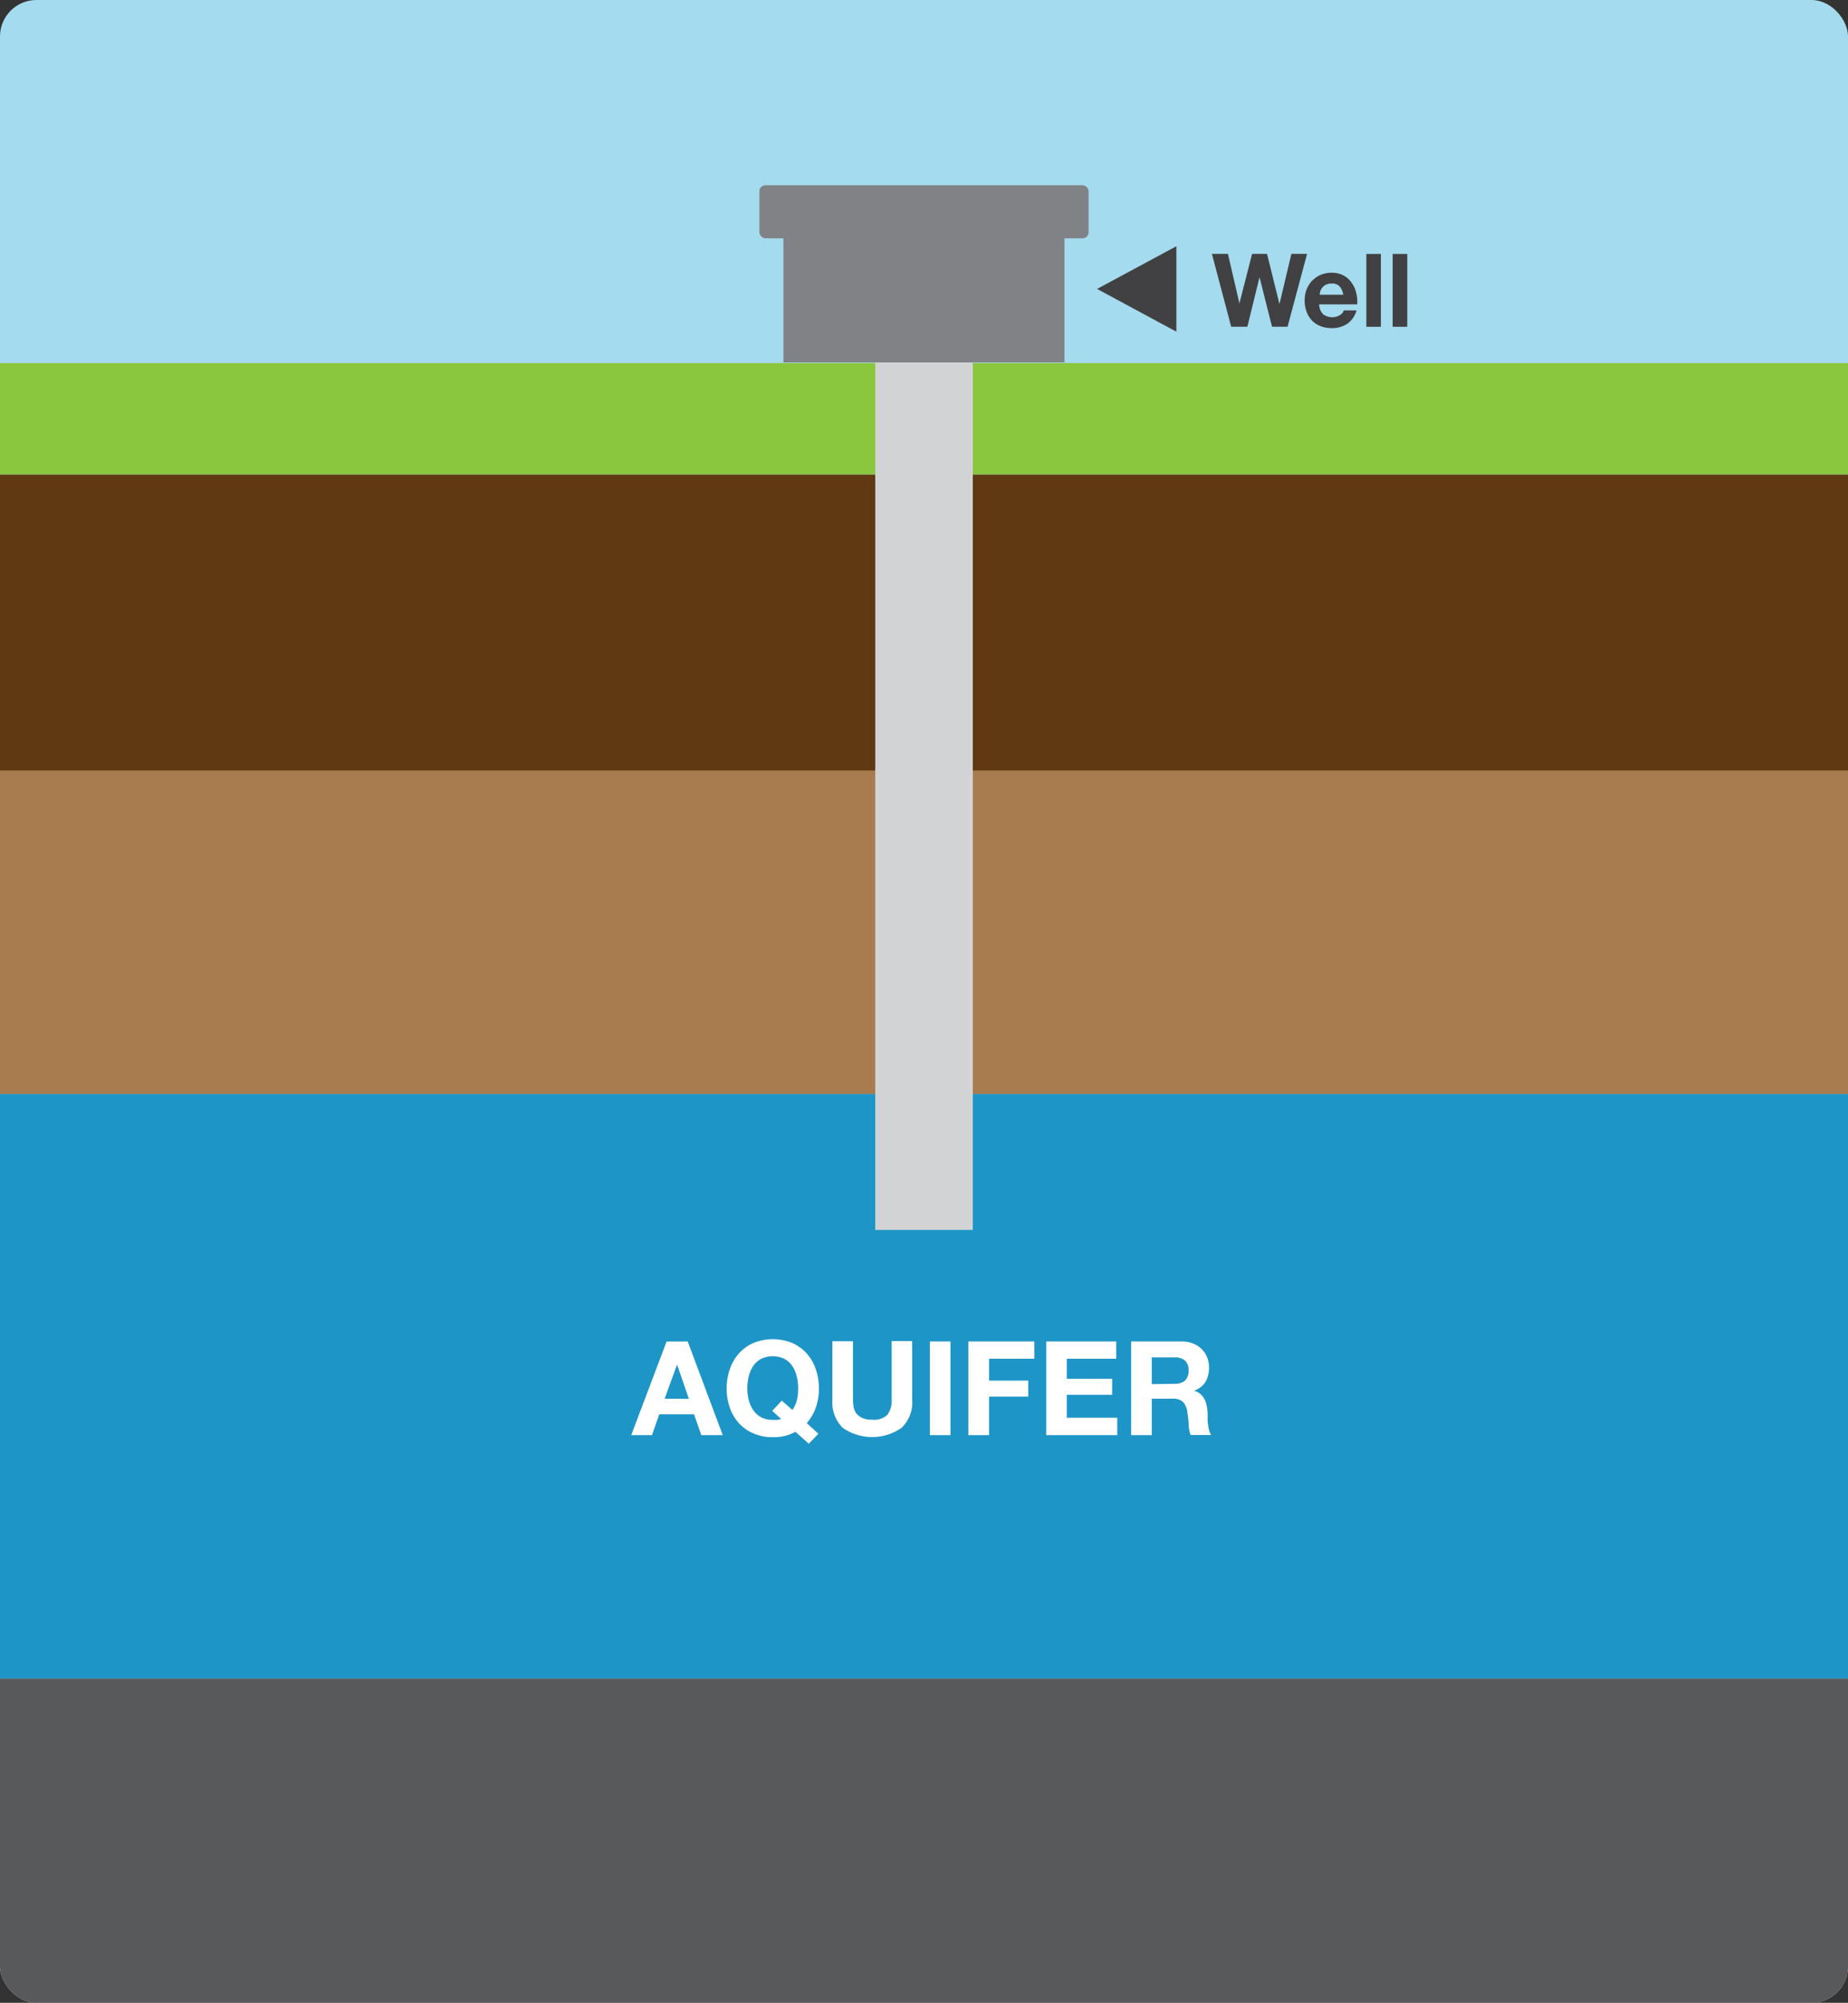 <svg id="Layer_1" data-name="Layer 1" xmlns="http://www.w3.org/2000/svg" xmlns:xlink="http://www.w3.org/1999/xlink" viewBox="0 0 253.83 274.92"><rect x="0" y="0" width="253.83" height="274.92" fill="#333333" stroke="none"/><defs><clipPath id="clip-path"><rect width="253.83" height="274.92" rx="5" style="fill:none"/></clipPath></defs><g style="clip-path:url(#clip-path)"><rect y="25.43" width="253.83" height="249.49" style="fill:#ed1c24"/><rect width="253.83" height="274.92" style="fill:#a4dbee"/><rect y="49.84" width="253.83" height="15.31" style="fill:#8bc63f"/><rect y="65.15" width="253.83" height="42.47" style="fill:#603913"/><rect y="105.76" width="253.83" height="44.41" style="fill:#a97c50"/><rect y="150.18" width="253.83" height="80.23" style="fill:#1e95c7"/><rect y="230.41" width="253.83" height="44.51" style="fill:#58595b"/><path d="M94.46,184.14,99.27,197H96.33l-1-2.86H90.55l-1,2.86H86.7l4.86-12.85Zm.16,7.88L93,187.31h0L91.29,192Z" style="fill:#fff"/><path d="M109.26,196.54a6.18,6.18,0,0,1-3.12.74,6.43,6.43,0,0,1-2.65-.52,5.62,5.62,0,0,1-2-1.41,6.1,6.1,0,0,1-1.24-2.11,7.75,7.75,0,0,1-.44-2.62,8.06,8.06,0,0,1,.44-2.68,6.28,6.28,0,0,1,1.24-2.15,5.7,5.7,0,0,1,2-1.44,7.06,7.06,0,0,1,5.32,0,5.85,5.85,0,0,1,2,1.44,6.45,6.45,0,0,1,1.24,2.15,8.32,8.32,0,0,1,.43,2.68,7.94,7.94,0,0,1-.43,2.61,6.51,6.51,0,0,1-1.24,2.12l1.6,1.46-1.32,1.37Zm-.42-3a4.13,4.13,0,0,0,.58-1.21,6.28,6.28,0,0,0,.21-1.74,6.82,6.82,0,0,0-.19-1.64,4.06,4.06,0,0,0-.6-1.41,2.94,2.94,0,0,0-1.08-1,3.73,3.73,0,0,0-3.24,0,3.08,3.08,0,0,0-1.08,1,4.45,4.45,0,0,0-.6,1.41,6.88,6.88,0,0,0-.19,1.64,6.31,6.31,0,0,0,.19,1.57,4.14,4.14,0,0,0,.6,1.37,3.08,3.08,0,0,0,1.08,1,3.23,3.23,0,0,0,1.62.37,6,6,0,0,0,.69,0,1.91,1.91,0,0,0,.45-.13l-1.21-1.1,1.31-1.4Z" style="fill:#fff"/><path d="M123.83,196a7.07,7.07,0,0,1-8.07,0,4.94,4.94,0,0,1-1.43-3.89v-8h2.83v8a5.69,5.69,0,0,0,.09,1,2.12,2.12,0,0,0,.37.9,2.28,2.28,0,0,0,.81.63,3.27,3.27,0,0,0,1.37.24,2.64,2.64,0,0,0,2.09-.68,3.22,3.22,0,0,0,.58-2.11v-8h2.82v8A4.85,4.85,0,0,1,123.83,196Z" style="fill:#fff"/><path d="M130.55,184.14V197h-2.83V184.14Z" style="fill:#fff"/><path d="M142.07,184.14v2.37h-6.21v3h5.38v2.2h-5.38V197H133V184.14Z" style="fill:#fff"/><path d="M153.32,184.14v2.37h-6.79v2.76h6.23v2.19h-6.23v3.15h6.93V197h-9.75V184.14Z" style="fill:#fff"/><path d="M162.3,184.14a4.05,4.05,0,0,1,1.56.28,3.57,3.57,0,0,1,1.19.76,3.29,3.29,0,0,1,.75,1.13,3.45,3.45,0,0,1,.26,1.37,4,4,0,0,1-.47,2A3,3,0,0,1,164,190.9v0a2.19,2.19,0,0,1,.86.44,2.37,2.37,0,0,1,.56.7,3.55,3.55,0,0,1,.32.9,7.8,7.8,0,0,1,.13,1c0,.2,0,.44,0,.72s0,.56.06.84a6.67,6.67,0,0,0,.14.82,2,2,0,0,0,.3.66h-2.83a5,5,0,0,1-.28-1.46c0-.56-.09-1.1-.17-1.62a2.51,2.51,0,0,0-.61-1.47A2.06,2.06,0,0,0,161,192H158.2v5h-2.83V184.14Zm-1,5.81a2.12,2.12,0,0,0,1.46-.43,1.82,1.82,0,0,0,.49-1.41,1.71,1.71,0,0,0-.49-1.35,2.12,2.12,0,0,0-1.46-.43H158.2V190Z" style="fill:#fff"/><path d="M174.72,44.85,173,38.05h0l-1.67,6.8h-2.22l-2.65-10h2.2l1.58,6.8h0l1.74-6.8h2.05l1.71,6.89h0l1.64-6.89h2.15l-2.68,10Z" style="fill:#414042"/><path d="M181.72,43.12a2.06,2.06,0,0,0,2.33.13,1.24,1.24,0,0,0,.53-.64h1.75A3.36,3.36,0,0,1,185,44.48a3.83,3.83,0,0,1-2.1.56,4.18,4.18,0,0,1-1.54-.28,3.23,3.23,0,0,1-1.16-.77,3.61,3.61,0,0,1-.74-1.21,4.44,4.44,0,0,1-.26-1.54,4.17,4.17,0,0,1,.27-1.51,3.55,3.55,0,0,1,1.93-2,3.82,3.82,0,0,1,1.5-.29,3.41,3.41,0,0,1,1.61.36,3.09,3.09,0,0,1,1.13,1,3.91,3.91,0,0,1,.63,1.37,5,5,0,0,1,.15,1.61h-5.23A2,2,0,0,0,181.72,43.12ZM184,39.31a1.41,1.41,0,0,0-1.09-.39,1.71,1.71,0,0,0-.79.16,1.55,1.55,0,0,0-.5.4,1.53,1.53,0,0,0-.27.5,2.48,2.48,0,0,0-.09.48h3.24A2.32,2.32,0,0,0,184,39.31Z" style="fill:#414042"/><path d="M189.67,34.86v10h-2v-10Z" style="fill:#414042"/><path d="M193.29,34.86v10h-2v-10Z" style="fill:#414042"/><rect x="120.22" y="43.42" width="13.4" height="125.41" style="fill:#d1d3d4"/><rect x="107.61" y="31.59" width="38.6" height="18.16" style="fill:#808285"/><rect x="104.31" y="25.43" width="45.21" height="7.28" rx="0.82" style="fill:#808285"/><polygon points="150.69 39.66 161.58 45.53 161.58 33.8 150.69 39.66" style="fill:#414042"/></g></svg>